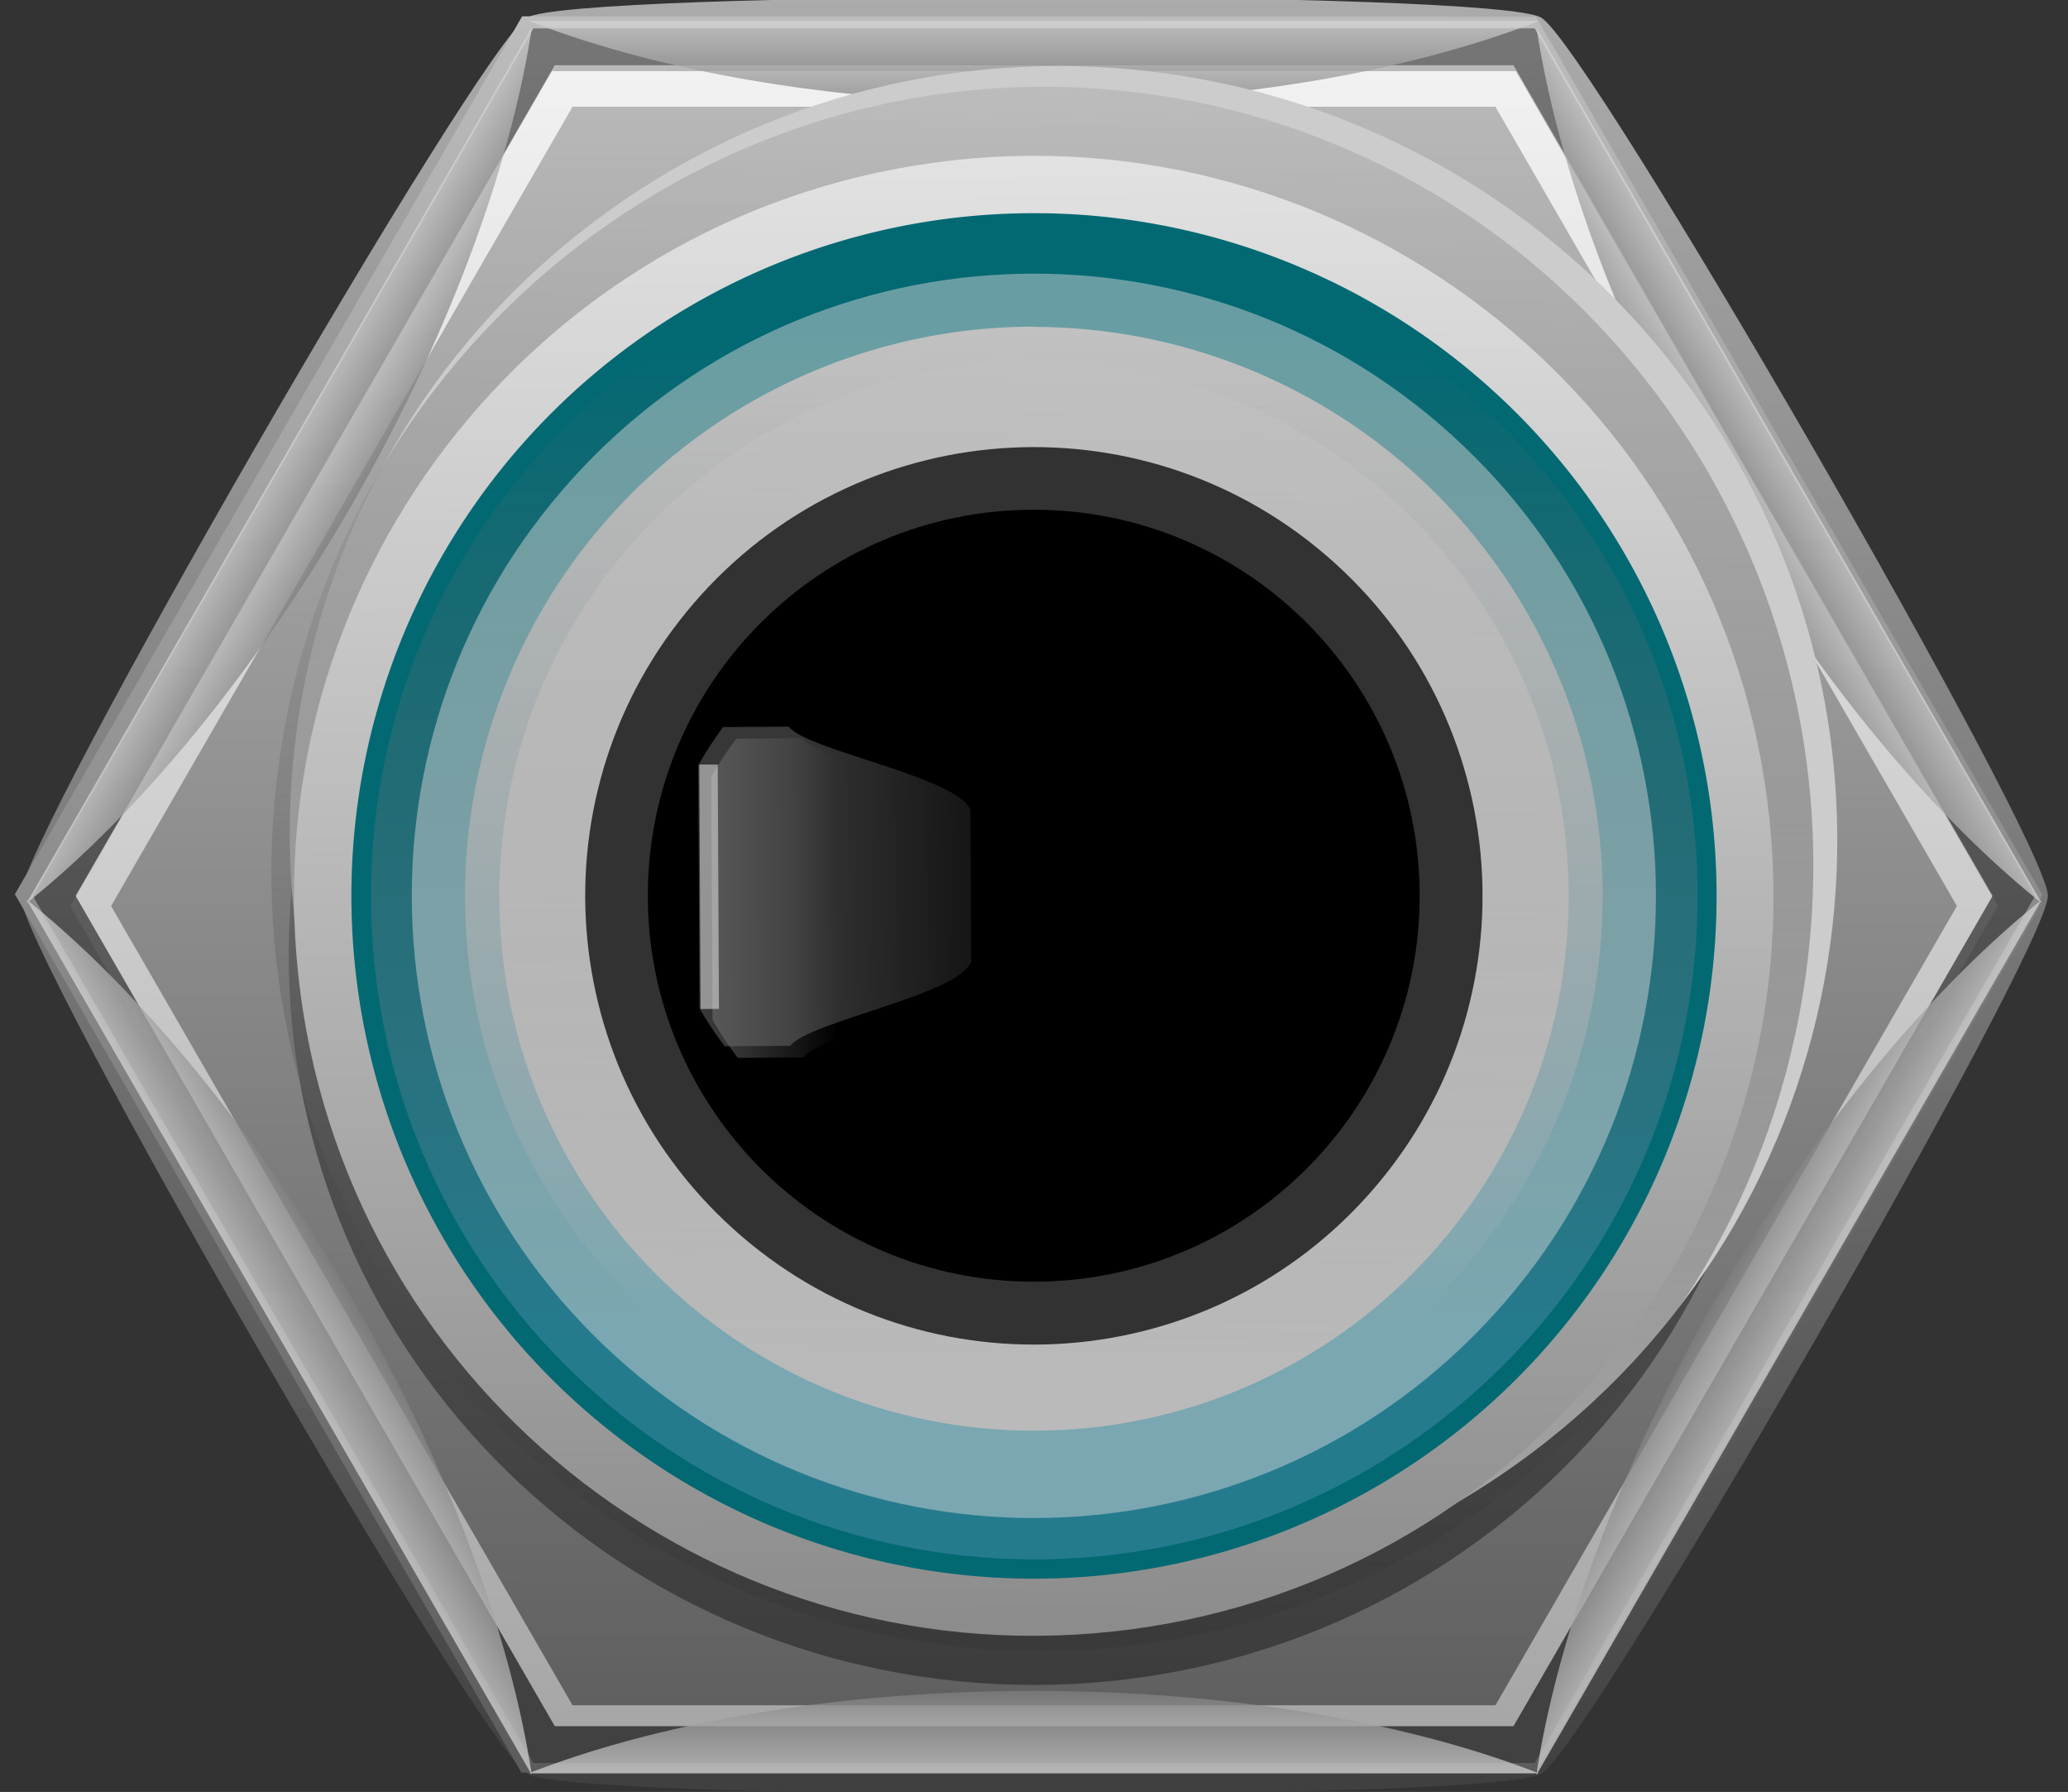 <?xml version="1.0" encoding="UTF-8" standalone="no"?>
<svg
   xmlns:dc="http://purl.org/dc/elements/1.1/"
   xmlns:cc="http://creativecommons.org/ns#"
   xmlns:rdf="http://www.w3.org/1999/02/22-rdf-syntax-ns#"
   xmlns:svg="http://www.w3.org/2000/svg"
   xmlns="http://www.w3.org/2000/svg"
   xmlns:xlink="http://www.w3.org/1999/xlink"
   xmlns:sodipodi="http://sodipodi.sourceforge.net/DTD/sodipodi-0.dtd"
   xmlns:inkscape="http://www.inkscape.org/namespaces/inkscape"
   width="8.022mm"
   height="6.95mm"
   viewBox="0 0 8.022 6.95"
   version="1.1"
   id="svg3976"
   inkscape:version="1.0.2-2 (e86c870879, 2021-01-15)"
   sodipodi:docname="BarkPatchPortOut.svg">
  <rect x="0" y="0" width="8.022" height="6.95" fill="#333333" stroke="none"/>
  <defs
     id="defs3970">
    <linearGradient
       inkscape:collect="always"
       id="linearGradient1120">
      <stop
         style="stop-color:#ffffff;stop-opacity:1"
         offset="0"
         id="stop1116" />
      <stop
         style="stop-color:#424242;stop-opacity:1"
         offset="1"
         id="stop1118" />
    </linearGradient>
    <linearGradient
       inkscape:collect="always"
       id="linearGradient1065">
      <stop
         style="stop-color:#ffffff;stop-opacity:1"
         offset="0"
         id="stop1061" />
      <stop
         style="stop-color:#424242;stop-opacity:1"
         offset="1"
         id="stop1063" />
    </linearGradient>
    <inkscape:perspective
       sodipodi:type="inkscape:persp3d"
       inkscape:vp_x="0 : 3.5132194 : 1"
       inkscape:vp_y="0 : 1000 : 0"
       inkscape:vp_z="8.0215043 : 3.5132194 : 1"
       inkscape:persp3d-origin="4.0107522 : 2.3421463 : 1"
       id="perspective3658" />
    <linearGradient
       inkscape:collect="always"
       id="linearGradient7119">
      <stop
         style="stop-color:#d40000;stop-opacity:1;"
         offset="0"
         id="stop7115" />
      <stop
         style="stop-color:#d40000;stop-opacity:0;"
         offset="1"
         id="stop7117" />
    </linearGradient>
    <clipPath
       clipPathUnits="userSpaceOnUse"
       id="clipPath10891">
      <circle
         style="opacity:1;fill:#ff0000;fill-opacity:1;fill-rule:evenodd;stroke:none;stroke-width:0.4;stroke-linecap:butt;stroke-linejoin:round;stroke-miterlimit:4;stroke-dasharray:none;stroke-dashoffset:0;stroke-opacity:1;paint-order:fill markers stroke"
         id="circle10893"
         cx="88.801"
         cy="-113.594"
         r="1.683"
         transform="rotate(75)" />
    </clipPath>
    <radialGradient
       inkscape:collect="always"
       xlink:href="#linearGradient7119"
       id="radialGradient3570"
       gradientUnits="userSpaceOnUse"
       gradientTransform="matrix(0.308,0,0,0.308,125.911,125.602)"
       cx="75.967"
       cy="29.773"
       fx="75.967"
       fy="29.773"
       r="4.166" />
    <radialGradient
       inkscape:collect="always"
       xlink:href="#linearGradient7119"
       id="radialGradient3578"
       gradientUnits="userSpaceOnUse"
       gradientTransform="matrix(0.308,0,0,0.308,125.911,125.602)"
       cx="75.967"
       cy="29.773"
       fx="75.967"
       fy="29.773"
       r="4.166" />
    <clipPath
       clipPathUnits="userSpaceOnUse"
       id="clipPath3862">
      <path
         id="path3864"
         d="M 3.352,66.258 -11.609,68.707 -16.969,82.887 -7.369,94.619 7.592,92.17 12.953,77.99 Z m -5.359,4.586 a 9.595,9.595 0 0 1 9.594,9.596 9.595,9.595 0 0 1 -9.594,9.594 9.595,9.595 0 0 1 -9.596,-9.594 9.595,9.595 0 0 1 9.596,-9.596 z"
         style="opacity:1;fill:#cccccc;fill-opacity:1;fill-rule:evenodd;stroke:none;stroke-width:0.877;stroke-linecap:butt;stroke-linejoin:round;stroke-miterlimit:4;stroke-dasharray:none;stroke-dashoffset:0;stroke-opacity:1;paint-order:fill markers stroke"
         inkscape:connector-curvature="0" />
    </clipPath>
    <clipPath
       clipPathUnits="userSpaceOnUse"
       id="clipPath901">
      <circle
         style="opacity:0.696;fill:#a8a8a8;fill-opacity:1;fill-rule:evenodd;stroke:none;stroke-width:0.243;stroke-linecap:butt;stroke-linejoin:round;stroke-miterlimit:4;stroke-dasharray:none;stroke-dashoffset:0;stroke-opacity:1;paint-order:fill markers stroke"
         id="circle903"
         cx="141.932"
         cy="125.788"
         r="2.381" />
    </clipPath>
    <clipPath
       clipPathUnits="userSpaceOnUse"
       id="clipPath3862-4">
      <path
         id="path3864-4"
         d="M 3.352,66.258 -11.609,68.707 -16.969,82.887 -7.369,94.619 7.592,92.17 12.953,77.99 Z m -5.359,4.586 a 9.595,9.595 0 0 1 9.594,9.596 9.595,9.595 0 0 1 -9.594,9.594 9.595,9.595 0 0 1 -9.596,-9.594 9.595,9.595 0 0 1 9.596,-9.596 z"
         style="opacity:1;fill:#cccccc;fill-opacity:1;fill-rule:evenodd;stroke:none;stroke-width:0.877;stroke-linecap:butt;stroke-linejoin:round;stroke-miterlimit:4;stroke-dasharray:none;stroke-dashoffset:0;stroke-opacity:1;paint-order:fill markers stroke"
         inkscape:connector-curvature="0" />
    </clipPath>
    <clipPath
       clipPathUnits="userSpaceOnUse"
       id="clipPath3862-0">
      <path
         id="path3864-6"
         d="M 3.352,66.258 -11.609,68.707 -16.969,82.887 -7.369,94.619 7.592,92.17 12.953,77.99 Z m -5.359,4.586 a 9.595,9.595 0 0 1 9.594,9.596 9.595,9.595 0 0 1 -9.594,9.594 9.595,9.595 0 0 1 -9.596,-9.594 9.595,9.595 0 0 1 9.596,-9.596 z"
         style="opacity:1;fill:#cccccc;fill-opacity:1;fill-rule:evenodd;stroke:none;stroke-width:0.877;stroke-linecap:butt;stroke-linejoin:round;stroke-miterlimit:4;stroke-dasharray:none;stroke-dashoffset:0;stroke-opacity:1;paint-order:fill markers stroke"
         inkscape:connector-curvature="0" />
    </clipPath>
    <clipPath
       clipPathUnits="userSpaceOnUse"
       id="clipPath1255">
      <path
         id="path1253"
         d="M 3.352,66.258 -11.609,68.707 -16.969,82.887 -7.369,94.619 7.592,92.17 12.953,77.99 Z m -5.359,4.586 a 9.595,9.595 0 0 1 9.594,9.596 9.595,9.595 0 0 1 -9.594,9.594 9.595,9.595 0 0 1 -9.596,-9.594 9.595,9.595 0 0 1 9.596,-9.596 z"
         style="opacity:1;fill:#cccccc;fill-opacity:1;fill-rule:evenodd;stroke:none;stroke-width:0.877;stroke-linecap:butt;stroke-linejoin:round;stroke-miterlimit:4;stroke-dasharray:none;stroke-dashoffset:0;stroke-opacity:1;paint-order:fill markers stroke"
         inkscape:connector-curvature="0" />
    </clipPath>
    <clipPath
       clipPathUnits="userSpaceOnUse"
       id="clipPath1270">
      <path
         id="path1268"
         d="M 3.352,66.258 -11.609,68.707 -16.969,82.887 -7.369,94.619 7.592,92.17 12.953,77.99 Z m -5.359,4.586 a 9.595,9.595 0 0 1 9.594,9.596 9.595,9.595 0 0 1 -9.594,9.594 9.595,9.595 0 0 1 -9.596,-9.594 9.595,9.595 0 0 1 9.596,-9.596 z"
         style="opacity:1;fill:#cccccc;fill-opacity:1;fill-rule:evenodd;stroke:none;stroke-width:0.877;stroke-linecap:butt;stroke-linejoin:round;stroke-miterlimit:4;stroke-dasharray:none;stroke-dashoffset:0;stroke-opacity:1;paint-order:fill markers stroke"
         inkscape:connector-curvature="0" />
    </clipPath>
    <clipPath
       clipPathUnits="userSpaceOnUse"
       id="clipPath1278">
      <path
         id="path1276"
         d="M 3.352,66.258 -11.609,68.707 -16.969,82.887 -7.369,94.619 7.592,92.17 12.953,77.99 Z m -5.359,4.586 a 9.595,9.595 0 0 1 9.594,9.596 9.595,9.595 0 0 1 -9.594,9.594 9.595,9.595 0 0 1 -9.596,-9.594 9.595,9.595 0 0 1 9.596,-9.596 z"
         style="opacity:1;fill:#cccccc;fill-opacity:1;fill-rule:evenodd;stroke:none;stroke-width:0.877;stroke-linecap:butt;stroke-linejoin:round;stroke-miterlimit:4;stroke-dasharray:none;stroke-dashoffset:0;stroke-opacity:1;paint-order:fill markers stroke"
         inkscape:connector-curvature="0" />
    </clipPath>
    <clipPath
       id="clipPath901-8-5"
       clipPathUnits="userSpaceOnUse">
      <circle
         r="2.381"
         cy="125.788"
         cx="141.932"
         id="circle903-7-3"
         style="opacity:0.696;fill:#a8a8a8;fill-opacity:1;fill-rule:evenodd;stroke:none;stroke-width:0.243;stroke-linecap:butt;stroke-linejoin:round;stroke-miterlimit:4;stroke-dasharray:none;stroke-dashoffset:0;stroke-opacity:1;paint-order:fill markers stroke" />
    </clipPath>
    <clipPath
       clipPathUnits="userSpaceOnUse"
       id="clipPath3862-4-9">
      <path
         id="path3864-4-1"
         d="M 3.352,66.258 -11.609,68.707 -16.969,82.887 -7.369,94.619 7.592,92.17 12.953,77.99 Z m -5.359,4.586 a 9.595,9.595 0 0 1 9.594,9.596 9.595,9.595 0 0 1 -9.594,9.594 9.595,9.595 0 0 1 -9.596,-9.594 9.595,9.595 0 0 1 9.596,-9.596 z"
         style="opacity:1;fill:#cccccc;fill-opacity:1;fill-rule:evenodd;stroke:none;stroke-width:0.877;stroke-linecap:butt;stroke-linejoin:round;stroke-miterlimit:4;stroke-dasharray:none;stroke-dashoffset:0;stroke-opacity:1;paint-order:fill markers stroke"
         inkscape:connector-curvature="0" />
    </clipPath>
    <clipPath
       clipPathUnits="userSpaceOnUse"
       id="clipPath1005">
      <path
         id="path1003"
         d="M 3.352,66.258 -11.609,68.707 -16.969,82.887 -7.369,94.619 7.592,92.17 12.953,77.99 Z m -5.359,4.586 a 9.595,9.595 0 0 1 9.594,9.596 9.595,9.595 0 0 1 -9.594,9.594 9.595,9.595 0 0 1 -9.596,-9.594 9.595,9.595 0 0 1 9.596,-9.596 z"
         style="opacity:1;fill:#cccccc;fill-opacity:1;fill-rule:evenodd;stroke:none;stroke-width:0.877;stroke-linecap:butt;stroke-linejoin:round;stroke-miterlimit:4;stroke-dasharray:none;stroke-dashoffset:0;stroke-opacity:1;paint-order:fill markers stroke"
         inkscape:connector-curvature="0" />
    </clipPath>
    <clipPath
       clipPathUnits="userSpaceOnUse"
       id="clipPath1017">
      <path
         id="path1015"
         d="M 3.352,66.258 -11.609,68.707 -16.969,82.887 -7.369,94.619 7.592,92.17 12.953,77.99 Z m -5.359,4.586 a 9.595,9.595 0 0 1 9.594,9.596 9.595,9.595 0 0 1 -9.594,9.594 9.595,9.595 0 0 1 -9.596,-9.594 9.595,9.595 0 0 1 9.596,-9.596 z"
         style="opacity:1;fill:#cccccc;fill-opacity:1;fill-rule:evenodd;stroke:none;stroke-width:0.877;stroke-linecap:butt;stroke-linejoin:round;stroke-miterlimit:4;stroke-dasharray:none;stroke-dashoffset:0;stroke-opacity:1;paint-order:fill markers stroke"
         inkscape:connector-curvature="0" />
    </clipPath>
    <linearGradient
       inkscape:collect="always"
       id="linearGradient6867">
      <stop
         style="stop-color:#f2f2f2;stop-opacity:1"
         offset="0"
         id="stop6863" />
      <stop
         style="stop-color:#737373;stop-opacity:1"
         offset="1"
         id="stop6865" />
    </linearGradient>
    <clipPath
       clipPathUnits="userSpaceOnUse"
       id="clipPath3862-6">
      <path
         id="path3864-0"
         d="M 3.352,66.258 -11.609,68.707 -16.969,82.887 -7.369,94.619 7.592,92.17 12.953,77.99 Z m -5.359,4.586 a 9.595,9.595 0 0 1 9.594,9.596 9.595,9.595 0 0 1 -9.594,9.594 9.595,9.595 0 0 1 -9.596,-9.594 9.595,9.595 0 0 1 9.596,-9.596 z"
         style="opacity:1;fill:#cccccc;fill-opacity:1;fill-rule:evenodd;stroke:none;stroke-width:0.877;stroke-linecap:butt;stroke-linejoin:round;stroke-miterlimit:4;stroke-dasharray:none;stroke-dashoffset:0;stroke-opacity:1;paint-order:fill markers stroke"
         inkscape:connector-curvature="0" />
    </clipPath>
    <linearGradient
       inkscape:collect="always"
       id="linearGradient6981">
      <stop
         style="stop-color:#8c8c8c;stop-opacity:1"
         offset="0"
         id="stop6977" />
      <stop
         style="stop-color:#f2f2f2;stop-opacity:1"
         offset="1"
         id="stop6979" />
    </linearGradient>
    <clipPath
       clipPathUnits="userSpaceOnUse"
       id="clipPath901-4">
      <circle
         style="opacity:0.696;fill:#a8a8a8;fill-opacity:1;fill-rule:evenodd;stroke:none;stroke-width:0.243;stroke-linecap:butt;stroke-linejoin:round;stroke-miterlimit:4;stroke-dasharray:none;stroke-dashoffset:0;stroke-opacity:1;paint-order:fill markers stroke"
         id="circle903-9"
         cx="141.932"
         cy="125.788"
         r="2.381" />
    </clipPath>
    <clipPath
       clipPathUnits="userSpaceOnUse"
       id="clipPath3862-6-3">
      <path
         id="path3864-0-0"
         d="M 3.352,66.258 -11.609,68.707 -16.969,82.887 -7.369,94.619 7.592,92.17 12.953,77.99 Z m -5.359,4.586 a 9.595,9.595 0 0 1 9.594,9.596 9.595,9.595 0 0 1 -9.594,9.594 9.595,9.595 0 0 1 -9.596,-9.594 9.595,9.595 0 0 1 9.596,-9.596 z"
         style="opacity:1;fill:#cccccc;fill-opacity:1;fill-rule:evenodd;stroke:none;stroke-width:0.877;stroke-linecap:butt;stroke-linejoin:round;stroke-miterlimit:4;stroke-dasharray:none;stroke-dashoffset:0;stroke-opacity:1;paint-order:fill markers stroke"
         inkscape:connector-curvature="0" />
    </clipPath>
    <clipPath
       clipPathUnits="userSpaceOnUse"
       id="clipPath3862-6-87-3">
      <path
         id="path3864-0-87-6"
         d="M 3.352,66.258 -11.609,68.707 -16.969,82.887 -7.369,94.619 7.592,92.17 12.953,77.99 Z m -5.359,4.586 a 9.595,9.595 0 0 1 9.594,9.596 9.595,9.595 0 0 1 -9.594,9.594 9.595,9.595 0 0 1 -9.596,-9.594 9.595,9.595 0 0 1 9.596,-9.596 z"
         style="opacity:1;fill:#cccccc;fill-opacity:1;fill-rule:evenodd;stroke:none;stroke-width:0.877;stroke-linecap:butt;stroke-linejoin:round;stroke-miterlimit:4;stroke-dasharray:none;stroke-dashoffset:0;stroke-opacity:1;paint-order:fill markers stroke"
         inkscape:connector-curvature="0" />
    </clipPath>
    <clipPath
       clipPathUnits="userSpaceOnUse"
       id="clipPath3862-6-7">
      <path
         id="path3864-0-00"
         d="M 3.352,66.258 -11.609,68.707 -16.969,82.887 -7.369,94.619 7.592,92.17 12.953,77.99 Z m -5.359,4.586 a 9.595,9.595 0 0 1 9.594,9.596 9.595,9.595 0 0 1 -9.594,9.594 9.595,9.595 0 0 1 -9.596,-9.594 9.595,9.595 0 0 1 9.596,-9.596 z"
         style="opacity:1;fill:#cccccc;fill-opacity:1;fill-rule:evenodd;stroke:none;stroke-width:0.877;stroke-linecap:butt;stroke-linejoin:round;stroke-miterlimit:4;stroke-dasharray:none;stroke-dashoffset:0;stroke-opacity:1;paint-order:fill markers stroke"
         inkscape:connector-curvature="0" />
    </clipPath>
    <clipPath
       clipPathUnits="userSpaceOnUse"
       id="clipPath3862-6-87-3-9">
      <path
         id="path3864-0-87-6-6"
         d="M 3.352,66.258 -11.609,68.707 -16.969,82.887 -7.369,94.619 7.592,92.17 12.953,77.99 Z m -5.359,4.586 a 9.595,9.595 0 0 1 9.594,9.596 9.595,9.595 0 0 1 -9.594,9.594 9.595,9.595 0 0 1 -9.596,-9.594 9.595,9.595 0 0 1 9.596,-9.596 z"
         style="opacity:1;fill:#cccccc;fill-opacity:1;fill-rule:evenodd;stroke:none;stroke-width:0.877;stroke-linecap:butt;stroke-linejoin:round;stroke-miterlimit:4;stroke-dasharray:none;stroke-dashoffset:0;stroke-opacity:1;paint-order:fill markers stroke"
         inkscape:connector-curvature="0" />
    </clipPath>
    <linearGradient
       inkscape:collect="always"
       xlink:href="#linearGradient6981"
       id="linearGradient6646-7"
       x1="149.284"
       y1="120.832"
       x2="149.284"
       y2="130.021"
       gradientUnits="userSpaceOnUse"
       gradientTransform="matrix(0.954,0,0,-0.954,6.89,247.36)" />
    <linearGradient
       inkscape:collect="always"
       xlink:href="#linearGradient6867"
       id="linearGradient1015"
       gradientUnits="userSpaceOnUse"
       x1="-4.593"
       y1="65.658"
       x2="1.209"
       y2="101.242" />
    <linearGradient
       inkscape:collect="always"
       xlink:href="#linearGradient1065"
       id="linearGradient1067"
       x1="149.283"
       y1="123.101"
       x2="149.283"
       y2="123.786"
       gradientUnits="userSpaceOnUse" />
    <linearGradient
       inkscape:collect="always"
       xlink:href="#linearGradient1120"
       id="linearGradient1067-2"
       x1="149.283"
       y1="123.101"
       x2="149.283"
       y2="123.786"
       gradientUnits="userSpaceOnUse"
       gradientTransform="rotate(180,149.274,126.634)" />
    <linearGradient
       inkscape:collect="always"
       xlink:href="#linearGradient1065"
       id="linearGradient1124"
       gradientUnits="userSpaceOnUse"
       x1="149.283"
       y1="123.101"
       x2="149.283"
       y2="123.786"
       gradientTransform="translate(0,-0.063)" />
    <linearGradient
       inkscape:collect="always"
       xlink:href="#linearGradient1065"
       id="linearGradient1155"
       gradientUnits="userSpaceOnUse"
       gradientTransform="rotate(180,149.274,126.618)"
       x1="149.283"
       y1="123.101"
       x2="149.283"
       y2="123.786" />
    <linearGradient
       inkscape:collect="always"
       xlink:href="#linearGradient1065"
       id="linearGradient1206"
       gradientUnits="userSpaceOnUse"
       gradientTransform="rotate(180,149.274,126.618)"
       x1="149.283"
       y1="123.101"
       x2="149.283"
       y2="123.786" />
    <linearGradient
       inkscape:collect="always"
       xlink:href="#linearGradient1065"
       id="linearGradient1208"
       gradientUnits="userSpaceOnUse"
       gradientTransform="translate(0,-0.029)"
       x1="149.283"
       y1="123.101"
       x2="149.283"
       y2="123.786" />
    <linearGradient
       inkscape:collect="always"
       xlink:href="#linearGradient1065"
       id="linearGradient1257"
       gradientUnits="userSpaceOnUse"
       gradientTransform="rotate(180,149.274,126.618)"
       x1="149.283"
       y1="123.101"
       x2="149.283"
       y2="123.786" />
    <linearGradient
       inkscape:collect="always"
       xlink:href="#linearGradient1065"
       id="linearGradient1259"
       gradientUnits="userSpaceOnUse"
       gradientTransform="translate(0,-0.029)"
       x1="149.283"
       y1="123.101"
       x2="149.283"
       y2="123.786" />
    <linearGradient
       inkscape:collect="always"
       xlink:href="#linearGradient6919"
       id="linearGradient6861"
       gradientUnits="userSpaceOnUse"
       gradientTransform="translate(-295.524,-261.271)"
       x1="146.88"
       y1="122.363"
       x2="145.406"
       y2="131.691" />
    <linearGradient
       inkscape:collect="always"
       id="linearGradient6919">
      <stop
         style="stop-color:#c9c9c9;stop-opacity:1"
         offset="0"
         id="stop6915" />
      <stop
         style="stop-color:#000000;stop-opacity:0;"
         offset="1"
         id="stop6917" />
    </linearGradient>
    <linearGradient
       inkscape:collect="always"
       xlink:href="#linearGradient6873"
       id="linearGradient6341"
       gradientUnits="userSpaceOnUse"
       gradientTransform="matrix(0.788,-0.085,0.085,0.788,65.847,34.628)"
       x1="91.71"
       y1="132.145"
       x2="92.872"
       y2="120.6" />
    <linearGradient
       inkscape:collect="always"
       id="linearGradient6873">
      <stop
         style="stop-color:#757575;stop-opacity:1"
         offset="0"
         id="stop6869" />
      <stop
         style="stop-color:#ffffff;stop-opacity:1"
         offset="1"
         id="stop6871" />
    </linearGradient>
    <linearGradient
       inkscape:collect="always"
       xlink:href="#linearGradient7052"
       id="linearGradient7054"
       x1="149.341"
       y1="128.132"
       x2="149.341"
       y2="124.699"
       gradientUnits="userSpaceOnUse"
       gradientTransform="matrix(1.128,0,0,1.128,-19.157,-16.245)" />
    <linearGradient
       inkscape:collect="always"
       id="linearGradient7052">
      <stop
         style="stop-color:#257b8e;stop-opacity:1"
         offset="0"
         id="stop7048" />
      <stop
         style="stop-color:#666666;stop-opacity:0;"
         offset="1"
         id="stop7050" />
    </linearGradient>
    <linearGradient
       inkscape:collect="always"
       xlink:href="#linearGradient6763"
       id="linearGradient6983"
       gradientUnits="userSpaceOnUse"
       x1="149.334"
       y1="127.936"
       x2="149.33"
       y2="127.363" />
    <linearGradient
       inkscape:collect="always"
       id="linearGradient6763">
      <stop
         style="stop-color:#999999;stop-opacity:1;"
         offset="0"
         id="stop6759" />
      <stop
         style="stop-color:#000000;stop-opacity:1"
         offset="1"
         id="stop6761" />
    </linearGradient>
    <linearGradient
       inkscape:collect="always"
       xlink:href="#linearGradient6995"
       id="linearGradient6997"
       x1="139.664"
       y1="137.662"
       x2="139.694"
       y2="141.505"
       gradientUnits="userSpaceOnUse" />
    <linearGradient
       inkscape:collect="always"
       id="linearGradient6995">
      <stop
         style="stop-color:#6f6f6f;stop-opacity:1;"
         offset="0"
         id="stop6991" />
      <stop
         style="stop-color:#6f6f6f;stop-opacity:0;"
         offset="1"
         id="stop6993" />
    </linearGradient>
    <linearGradient
       inkscape:collect="always"
       xlink:href="#linearGradient1140-0"
       id="linearGradient1017-3"
       gradientUnits="userSpaceOnUse"
       x1="117.759"
       y1="120.797"
       x2="117.759"
       y2="112.121"
       gradientTransform="matrix(0.981,0,0,0.981,33.92,11.743)" />
    <linearGradient
       inkscape:collect="always"
       id="linearGradient1140-0">
      <stop
         style="stop-color:#3c3c3c;stop-opacity:1"
         offset="0"
         id="stop1136-4" />
      <stop
         style="stop-color:#d5d5d5;stop-opacity:0.851"
         offset="1"
         id="stop1138-8" />
    </linearGradient>
    <linearGradient
       inkscape:collect="always"
       xlink:href="#linearGradient1037"
       id="linearGradient1028"
       gradientUnits="userSpaceOnUse"
       x1="-4.593"
       y1="65.658"
       x2="1.209"
       y2="101.242" />
    <linearGradient
       inkscape:collect="always"
       id="linearGradient1037">
      <stop
         style="stop-color:#c3c3c3;stop-opacity:1"
         offset="0"
         id="stop1033" />
      <stop
         style="stop-color:#3f3f3f;stop-opacity:1"
         offset="1"
         id="stop1035" />
    </linearGradient>
    <clipPath
       clipPathUnits="userSpaceOnUse"
       id="clipPath3862-6-87-3-9-8">
      <path
         id="path3864-0-87-6-6-1"
         d="M 3.352,66.258 -11.609,68.707 -16.969,82.887 -7.369,94.619 7.592,92.17 12.953,77.99 Z m -5.359,4.586 a 9.595,9.595 0 0 1 9.594,9.596 9.595,9.595 0 0 1 -9.594,9.594 9.595,9.595 0 0 1 -9.596,-9.594 9.595,9.595 0 0 1 9.596,-9.596 z"
         style="opacity:1;fill:#cccccc;fill-opacity:1;fill-rule:evenodd;stroke:none;stroke-width:0.877;stroke-linecap:butt;stroke-linejoin:round;stroke-miterlimit:4;stroke-dasharray:none;stroke-dashoffset:0;stroke-opacity:1;paint-order:fill markers stroke"
         inkscape:connector-curvature="0" />
    </clipPath>
    <linearGradient
       inkscape:collect="always"
       xlink:href="#linearGradient6981-9-1"
       id="linearGradient1021-0"
       gradientUnits="userSpaceOnUse"
       gradientTransform="matrix(0.991,0,0,-0.991,1.37,252.001)"
       x1="149.279"
       y1="123.702"
       x2="149.279"
       y2="140.78" />
    <linearGradient
       inkscape:collect="always"
       id="linearGradient6981-9-1">
      <stop
         style="stop-color:#414141;stop-opacity:1"
         offset="0"
         id="stop6977-4-0" />
      <stop
         style="stop-color:#646464;stop-opacity:0"
         offset="1"
         id="stop6979-7-7" />
    </linearGradient>
  </defs>
  <sodipodi:namedview
     id="base"
     pagecolor="#ffffff"
     bordercolor="#666666"
     borderopacity="1.0"
     inkscape:pageopacity="0.0"
     inkscape:pageshadow="2"
     inkscape:zoom="6.7195675"
     inkscape:cx="-5.1840591"
     inkscape:cy="17.126081"
     inkscape:document-units="mm"
     inkscape:current-layer="layer1"
     showgrid="false"
     inkscape:snap-global="false"
     units="mm"
     inkscape:document-rotation="0">
    <inkscape:grid
       type="xygrid"
       id="grid6068"
       color="#e4ff00"
       opacity="0.345"
       empcolor="#ff0000"
       empopacity="0.671"
       snapvisiblegridlinesonly="false"
       originx="-3.9"
       originy="-4.414" />
  </sodipodi:namedview>
  <g
     inkscape:label="Layer 1"
     inkscape:groupmode="layer"
     id="layer1"
     transform="translate(-145.263,-123.107)">
    <path
       clip-path="url(#clipPath3862-6-7)"
       id="path3531-6-9"
       transform="matrix(0.253,0.041,-0.041,0.253,153.1,106.355)"
       d="M 3.352,66.258 -11.609,68.707 -16.969,82.887 -7.369,94.619 7.592,92.17 12.953,77.99 Z m -5.359,4.586 a 9.595,9.595 0 0 1 9.594,9.596 9.595,9.595 0 0 1 -9.594,9.594 9.595,9.595 0 0 1 -9.596,-9.594 9.595,9.595 0 0 1 9.596,-9.596 z"
       style="fill:url(#linearGradient1015);fill-opacity:1;fill-rule:evenodd;stroke:none;stroke-width:0.905;stroke-linecap:butt;stroke-linejoin:round;stroke-miterlimit:4;stroke-dasharray:none;stroke-dashoffset:0;stroke-opacity:1;paint-order:fill markers stroke"
       inkscape:connector-curvature="0" />
    <path
       sodipodi:type="star"
       style="fill:url(#linearGradient1017-3);fill-opacity:1;fill-rule:evenodd;stroke-width:0.2;stroke-miterlimit:4.5;paint-order:markers stroke fill"
       id="path1134-1-1"
       sodipodi:sides="6"
       sodipodi:cx="149.27376"
       sodipodi:cy="126.58138"
       sodipodi:r1="3.9328341"
       sodipodi:r2="3.4059341"
       sodipodi:arg1="0"
       sodipodi:arg2="0.52359878"
       inkscape:flatsided="true"
       inkscape:rounded="0.054"
       inkscape:randomized="0"
       d="m 153.207,126.581 c 0,0.212 -1.782,3.3 -1.966,3.406 -0.184,0.106 -3.749,0.106 -3.933,0 -0.184,-0.106 -1.966,-3.194 -1.966,-3.406 0,-0.212 1.782,-3.3 1.966,-3.406 0.184,-0.106 3.749,-0.106 3.933,0 0.184,0.106 1.966,3.194 1.966,3.406 z" />
    <path
       sodipodi:type="star"
       style="fill:#808080;fill-opacity:0.166;fill-rule:evenodd;stroke-width:0.2;stroke-miterlimit:4.5;paint-order:markers stroke fill"
       id="path918-6"
       sodipodi:sides="6"
       sodipodi:cx="149.27376"
       sodipodi:cy="126.62125"
       sodipodi:r1="3.8857112"
       sodipodi:r2="3.3651242"
       sodipodi:arg1="0"
       sodipodi:arg2="0.52359878"
       inkscape:flatsided="true"
       inkscape:rounded="0"
       inkscape:randomized="0"
       d="m 153.159,126.621 -1.943,3.365 h -3.886 l -1.943,-3.365 1.943,-3.365 h 3.886 z" />
    <path
       clip-path="url(#clipPath3862-6-87-3-9-8)"
       id="path3531-6-5-8-4-1"
       transform="matrix(0.256,0.042,-0.042,0.256,153.146,106.069)"
       d="M 3.352,66.258 -11.609,68.707 -16.969,82.887 -7.369,94.619 7.592,92.17 12.953,77.99 Z m -5.359,4.586 a 9.595,9.595 0 0 1 9.594,9.596 9.595,9.595 0 0 1 -9.594,9.594 9.595,9.595 0 0 1 -9.596,-9.594 9.595,9.595 0 0 1 9.596,-9.596 z"
       style="fill:url(#linearGradient1028);fill-opacity:1;fill-rule:evenodd;stroke:none;stroke-width:0.894;stroke-linecap:butt;stroke-linejoin:round;stroke-miterlimit:4;stroke-dasharray:none;stroke-dashoffset:0;stroke-opacity:1;paint-order:fill markers stroke"
       inkscape:connector-curvature="0" />
    <path
       style="color:#000000;font-style:normal;font-variant:normal;font-weight:normal;font-stretch:normal;font-size:medium;line-height:normal;font-family:sans-serif;font-variant-ligatures:normal;font-variant-position:normal;font-variant-caps:normal;font-variant-numeric:normal;font-variant-alternates:normal;font-variant-east-asian:normal;font-feature-settings:normal;font-variation-settings:normal;text-indent:0;text-align:start;text-decoration:none;text-decoration-line:none;text-decoration-style:solid;text-decoration-color:#000000;letter-spacing:normal;word-spacing:normal;text-transform:none;writing-mode:lr-tb;direction:ltr;text-orientation:mixed;dominant-baseline:auto;baseline-shift:baseline;text-anchor:start;white-space:normal;shape-padding:0;shape-margin:0;inline-size:0;clip-rule:nonzero;display:inline;overflow:visible;visibility:visible;isolation:auto;mix-blend-mode:normal;color-interpolation:sRGB;color-interpolation-filters:linearRGB;solid-color:#000000;solid-opacity:1;vector-effect:none;fill:url(#linearGradient6646-7);fill-opacity:1;fill-rule:evenodd;stroke:none;stroke-width:0.2;stroke-linecap:butt;stroke-linejoin:miter;stroke-miterlimit:4.5;stroke-dasharray:none;stroke-dashoffset:0;stroke-opacity:1;paint-order:markers stroke fill;color-rendering:auto;image-rendering:auto;shape-rendering:auto;text-rendering:auto;enable-background:accumulate;stop-color:#000000"
       d="m 147.404,129.859 -1.869,-3.238 1.869,-3.238 h 3.739 l 1.87,3.238 -1.87,3.238 z m 0.08,-0.138 h 3.58 l 1.79,-3.1 -1.79,-3.1 h -3.58 l -1.79,3.1 z"
       id="path6617-7-8" />
    <path
       id="path6617-7-9-0-9-2"
       style="fill:url(#linearGradient1021-0);fill-opacity:1;fill-rule:evenodd;stroke-width:0.2;stroke-miterlimit:4.5;paint-order:markers stroke fill"
       d="m 147.332,129.945 -1.942,-3.364 1.942,-3.364 h 3.884 l 1.942,3.364 -1.942,3.364 z m 0.083,-0.143 h 3.719 l 1.859,-3.221 -1.859,-3.221 h -3.719 l -1.859,3.221 z" />
    <path
       style="color:#000000;font-style:normal;font-variant:normal;font-weight:normal;font-stretch:normal;font-size:medium;line-height:normal;font-family:sans-serif;font-variant-ligatures:normal;font-variant-position:normal;font-variant-caps:normal;font-variant-numeric:normal;font-variant-alternates:normal;font-variant-east-asian:normal;font-feature-settings:normal;font-variation-settings:normal;text-indent:0;text-align:start;text-decoration:none;text-decoration-line:none;text-decoration-style:solid;text-decoration-color:#000000;letter-spacing:normal;word-spacing:normal;text-transform:none;writing-mode:lr-tb;direction:ltr;text-orientation:mixed;dominant-baseline:auto;baseline-shift:baseline;text-anchor:start;white-space:normal;shape-padding:0;shape-margin:0;inline-size:0;clip-rule:nonzero;display:inline;overflow:visible;visibility:visible;opacity:0.375;isolation:auto;mix-blend-mode:normal;color-interpolation:sRGB;color-interpolation-filters:linearRGB;solid-color:#000000;solid-opacity:1;vector-effect:none;fill:#000000;fill-opacity:1;fill-rule:evenodd;stroke:none;stroke-width:0.2;stroke-linecap:butt;stroke-linejoin:miter;stroke-miterlimit:4.5;stroke-dasharray:none;stroke-dashoffset:0;stroke-opacity:1;paint-order:markers stroke fill;color-rendering:auto;image-rendering:auto;shape-rendering:auto;text-rendering:auto;enable-background:accumulate;stop-color:#000000"
       d="m 152.163,126.811 c 0,1.563 -1.294,2.831 -2.89,2.831 -1.596,0 -2.89,-1.267 -2.89,-2.831 0,-1.563 1.294,-2.831 2.89,-2.831 1.596,0 2.89,1.267 2.89,2.831 z"
       id="path5876-0-9-0-4-2-8" />
    <g
       id="g1160">
      <path
         style="opacity:0.742;fill:url(#linearGradient1155);fill-opacity:1;fill-rule:evenodd;stroke-width:0.2;stroke-miterlimit:4.5;paint-order:markers stroke fill"
         d="m 151.233,129.985 a 2.814,1.135 0 0 0 -1.96,-0.32 2.814,1.135 0 0 0 -1.96,0.32 z"
         id="path1059-8" />
      <path
         style="opacity:0.742;fill:url(#linearGradient1124);fill-opacity:1;fill-rule:evenodd;stroke-width:0.2;stroke-miterlimit:4.5;paint-order:markers stroke fill"
         d="m 147.314,123.188 a 2.814,1.135 0 0 0 1.96,0.32 2.814,1.135 0 0 0 1.96,-0.32 z"
         id="path1059" />
    </g>
    <g
       id="g1160-2"
       transform="rotate(-60,149.274,126.603)">
      <path
         style="opacity:0.742;fill:url(#linearGradient1206);fill-opacity:1;fill-rule:evenodd;stroke-width:0.2;stroke-miterlimit:4.5;paint-order:markers stroke fill"
         d="m 151.233,129.985 a 2.814,1.135 0 0 0 -1.96,-0.32 2.814,1.135 0 0 0 -1.96,0.32 z"
         id="path1059-8-0" />
      <path
         style="opacity:0.742;fill:url(#linearGradient1208);fill-opacity:1;fill-rule:evenodd;stroke-width:0.2;stroke-miterlimit:4.5;paint-order:markers stroke fill"
         d="m 147.314,123.222 a 2.814,1.135 0 0 0 1.96,0.32 2.814,1.135 0 0 0 1.96,-0.32 z"
         id="path1059-6" />
    </g>
    <g
       id="g1160-2-9"
       transform="rotate(-120,149.274,126.603)">
      <path
         style="opacity:0.742;fill:url(#linearGradient1257);fill-opacity:1;fill-rule:evenodd;stroke-width:0.2;stroke-miterlimit:4.5;paint-order:markers stroke fill"
         d="m 151.233,129.985 a 2.814,1.135 0 0 0 -1.96,-0.32 2.814,1.135 0 0 0 -1.96,0.32 z"
         id="path1059-8-0-9" />
      <path
         style="opacity:0.742;fill:url(#linearGradient1259);fill-opacity:1;fill-rule:evenodd;stroke-width:0.2;stroke-miterlimit:4.5;paint-order:markers stroke fill"
         d="m 147.314,123.222 a 2.814,1.135 0 0 0 1.96,0.32 2.814,1.135 0 0 0 1.96,-0.32 z"
         id="path1059-6-7" />
    </g>
    <g
       id="g6859"
       transform="matrix(0.9,0.148,0.145,-0.889,-4.604,224.331)"
       style="stroke-width:1.103">
      <path
         style="color:#000000;font-style:normal;font-variant:normal;font-weight:normal;font-stretch:normal;font-size:medium;line-height:normal;font-family:sans-serif;font-variant-ligatures:normal;font-variant-position:normal;font-variant-caps:normal;font-variant-numeric:normal;font-variant-alternates:normal;font-variant-east-asian:normal;font-feature-settings:normal;font-variation-settings:normal;text-indent:0;text-align:start;text-decoration:none;text-decoration-line:none;text-decoration-style:solid;text-decoration-color:#000000;letter-spacing:normal;word-spacing:normal;text-transform:none;writing-mode:lr-tb;direction:ltr;text-orientation:mixed;dominant-baseline:auto;baseline-shift:baseline;text-anchor:start;white-space:normal;shape-padding:0;shape-margin:0;inline-size:0;clip-rule:nonzero;display:inline;overflow:visible;visibility:visible;opacity:1;isolation:auto;mix-blend-mode:normal;color-interpolation:sRGB;color-interpolation-filters:linearRGB;solid-color:#000000;solid-opacity:1;vector-effect:none;fill:#cccccc;fill-opacity:1;fill-rule:evenodd;stroke:none;stroke-width:0.221;stroke-linecap:butt;stroke-linejoin:miter;stroke-miterlimit:4.5;stroke-dasharray:none;stroke-dashoffset:0;stroke-opacity:1;paint-order:markers stroke fill;color-rendering:auto;image-rendering:auto;shape-rendering:auto;text-rendering:auto;enable-background:accumulate;stop-color:#000000;stop-opacity:1"
         d="m 14.1,201.038 c -3e-6,1.822 -1.481,3.299 -3.307,3.299 -1.826,0 -3.307,-1.477 -3.307,-3.299 -2.9e-6,-1.822 1.481,-3.299 3.307,-3.299 1.826,0 3.307,1.477 3.307,3.299 z"
         id="path5876-0-9-7-3-9"
         transform="matrix(0.705,-0.71,0.705,0.71,0,0)" />
      <path
         style="color:#000000;font-style:normal;font-variant:normal;font-weight:normal;font-stretch:normal;font-size:medium;line-height:normal;font-family:sans-serif;font-variant-ligatures:normal;font-variant-position:normal;font-variant-caps:normal;font-variant-numeric:normal;font-variant-alternates:normal;font-variant-east-asian:normal;font-feature-settings:normal;font-variation-settings:normal;text-indent:0;text-align:start;text-decoration:none;text-decoration-line:none;text-decoration-style:solid;text-decoration-color:#000000;letter-spacing:normal;word-spacing:normal;text-transform:none;writing-mode:lr-tb;direction:ltr;text-orientation:mixed;dominant-baseline:auto;baseline-shift:baseline;text-anchor:start;white-space:normal;shape-padding:0;shape-margin:0;inline-size:0;clip-rule:nonzero;display:inline;overflow:visible;visibility:visible;opacity:1;isolation:auto;mix-blend-mode:normal;color-interpolation:sRGB;color-interpolation-filters:linearRGB;solid-color:#000000;solid-opacity:1;vector-effect:none;fill:url(#linearGradient6861);fill-opacity:1;fill-rule:evenodd;stroke:none;stroke-width:0.221;stroke-linecap:butt;stroke-linejoin:miter;stroke-miterlimit:4.5;stroke-dasharray:none;stroke-dashoffset:0;stroke-opacity:1;paint-order:markers stroke fill;color-rendering:auto;image-rendering:auto;shape-rendering:auto;text-rendering:auto;enable-background:accumulate;stop-color:#000000;stop-opacity:1"
         d="m -145.996,-134.923 c 0,1.86 -1.467,3.368 -3.278,3.368 -1.81,0 -3.278,-1.508 -3.278,-3.368 0,-1.86 1.467,-3.368 3.278,-3.368 1.81,0 3.278,1.508 3.278,3.368 z"
         id="path5876-0-9-7-3"
         transform="scale(-1)" />
    </g>
    <path
       style="color:#000000;font-style:normal;font-variant:normal;font-weight:normal;font-stretch:normal;font-size:medium;line-height:normal;font-family:sans-serif;font-variant-ligatures:normal;font-variant-position:normal;font-variant-caps:normal;font-variant-numeric:normal;font-variant-alternates:normal;font-variant-east-asian:normal;font-feature-settings:normal;font-variation-settings:normal;text-indent:0;text-align:start;text-decoration:none;text-decoration-line:none;text-decoration-style:solid;text-decoration-color:#000000;letter-spacing:normal;word-spacing:normal;text-transform:none;writing-mode:lr-tb;direction:ltr;text-orientation:mixed;dominant-baseline:auto;baseline-shift:baseline;text-anchor:start;white-space:normal;shape-padding:0;shape-margin:0;inline-size:0;clip-rule:nonzero;display:inline;overflow:visible;visibility:visible;isolation:auto;mix-blend-mode:normal;color-interpolation:sRGB;color-interpolation-filters:linearRGB;solid-color:#000000;solid-opacity:1;vector-effect:none;fill:url(#linearGradient6341);fill-opacity:1;fill-rule:evenodd;stroke:none;stroke-width:0.2;stroke-linecap:butt;stroke-linejoin:miter;stroke-miterlimit:4.5;stroke-dasharray:none;stroke-dashoffset:0;stroke-opacity:1;paint-order:markers stroke fill;color-rendering:auto;image-rendering:auto;shape-rendering:auto;text-rendering:auto;enable-background:accumulate;stop-color:#000000"
       d="m 148.96,123.729 c -1.573,0.173 -2.709,1.586 -2.54,3.159 0.169,1.576 1.584,2.716 3.159,2.547 1.576,-0.169 2.716,-1.584 2.547,-3.16 -0.169,-1.576 -1.584,-2.716 -3.16,-2.547 -0.002,2.3e-4 -0.005,4.6e-4 -0.007,7e-4 z m 0.064,0.552 c 0,0 0.003,-4.1e-4 0.003,-4.1e-4 1.27,-0.136 2.41,0.783 2.547,2.053 0.136,1.27 -0.783,2.41 -2.053,2.547 -1.27,0.137 -2.411,-0.783 -2.547,-2.053 -0.136,-1.269 0.781,-2.409 2.05,-2.547 z"
       id="path5876-4-7-2-3" />
    <path
       id="circle3700-9-0-1-6-8-3"
       style="fill:#026973;fill-opacity:1;stroke-width:0.335"
       d="m 149.304,123.934 a 2.648,2.648 0 0 0 -1.994,0.872 2.648,2.648 0 0 0 0.188,3.74 2.648,2.648 0 0 0 3.74,-0.188 2.648,2.648 0 0 0 -0.188,-3.74 2.648,2.648 0 0 0 -1.746,-0.684 z m -0.032,0.441 a 2.207,2.207 0 0 1 1.481,0.57 2.207,2.207 0 0 1 0.157,3.117 2.207,2.207 0 0 1 -3.117,0.156 2.207,2.207 0 0 1 -0.156,-3.117 2.207,2.207 0 0 1 1.636,-0.727 z" />
    <path
       style="color:#000000;font-style:normal;font-variant:normal;font-weight:normal;font-stretch:normal;font-size:medium;line-height:normal;font-family:sans-serif;font-variant-ligatures:normal;font-variant-position:normal;font-variant-caps:normal;font-variant-numeric:normal;font-variant-alternates:normal;font-variant-east-asian:normal;font-feature-settings:normal;font-variation-settings:normal;text-indent:0;text-align:start;text-decoration:none;text-decoration-line:none;text-decoration-style:solid;text-decoration-color:#000000;letter-spacing:normal;word-spacing:normal;text-transform:none;writing-mode:lr-tb;direction:ltr;text-orientation:mixed;dominant-baseline:auto;baseline-shift:baseline;text-anchor:start;white-space:normal;shape-padding:0;shape-margin:0;inline-size:0;clip-rule:nonzero;display:inline;overflow:visible;visibility:visible;isolation:auto;mix-blend-mode:normal;color-interpolation:sRGB;color-interpolation-filters:linearRGB;solid-color:#000000;solid-opacity:1;vector-effect:none;fill:url(#linearGradient7054);fill-opacity:1;fill-rule:evenodd;stroke:none;stroke-width:0.2;stroke-linecap:butt;stroke-linejoin:miter;stroke-miterlimit:4.5;stroke-dasharray:none;stroke-dashoffset:0;stroke-opacity:1;paint-order:markers stroke fill;color-rendering:auto;image-rendering:auto;shape-rendering:auto;text-rendering:auto;enable-background:accumulate;stop-color:#000000"
       d="m 149.268,124.009 c -1.418,0.003 -2.566,1.154 -2.566,2.573 3e-5,1.421 1.152,2.572 2.573,2.573 0.077,0 0.154,-0.003 0.23,-0.01 1.313,-0.116 2.343,-1.219 2.343,-2.562 -2e-5,-1.421 -1.152,-2.572 -2.573,-2.573 h -0.007 z m 0.003,0.499 h 0.003 c 1.145,1.1e-4 2.074,0.929 2.074,2.074 -1.2e-4,1.145 -0.928,2.073 -2.074,2.074 -1.145,8e-5 -2.074,-0.928 -2.074,-2.074 -8e-5,-1.144 0.927,-2.073 2.071,-2.074 z"
       id="path5876-4-7-6"
       sodipodi:nodetypes="cccscscccsccccc" />
    <path
       style="color:#000000;font-style:normal;font-variant:normal;font-weight:normal;font-stretch:normal;font-size:medium;line-height:normal;font-family:sans-serif;font-variant-ligatures:normal;font-variant-position:normal;font-variant-caps:normal;font-variant-numeric:normal;font-variant-alternates:normal;font-variant-east-asian:normal;font-feature-settings:normal;font-variation-settings:normal;text-indent:0;text-align:start;text-decoration:none;text-decoration-line:none;text-decoration-style:solid;text-decoration-color:#000000;letter-spacing:normal;word-spacing:normal;text-transform:none;writing-mode:lr-tb;direction:ltr;text-orientation:mixed;dominant-baseline:auto;baseline-shift:baseline;text-anchor:start;white-space:normal;shape-padding:0;shape-margin:0;inline-size:0;clip-rule:nonzero;display:inline;overflow:visible;visibility:visible;isolation:auto;mix-blend-mode:normal;color-interpolation:sRGB;color-interpolation-filters:linearRGB;solid-color:#000000;solid-opacity:1;vector-effect:none;fill:#d6d6d6;fill-opacity:0.48;fill-rule:nonzero;stroke:none;stroke-width:0.335;stroke-linecap:butt;stroke-linejoin:miter;stroke-miterlimit:4;stroke-dasharray:none;stroke-dashoffset:0;stroke-opacity:1;color-rendering:auto;image-rendering:auto;shape-rendering:auto;text-rendering:auto;enable-background:accumulate;stop-color:#000000"
       d="m 147.484,124.963 c 0.894,-0.989 2.42,-1.065 3.408,-0.171 0.989,0.894 1.065,2.42 0.171,3.408 -0.894,0.989 -2.42,1.065 -3.408,0.171 -0.989,-0.894 -1.065,-2.42 -0.171,-3.408 z"
       id="circle3700-9-0-1" />
    <path
       style="color:#000000;font-style:normal;font-variant:normal;font-weight:normal;font-stretch:normal;font-size:medium;line-height:normal;font-family:sans-serif;font-variant-ligatures:normal;font-variant-position:normal;font-variant-caps:normal;font-variant-numeric:normal;font-variant-alternates:normal;font-variant-east-asian:normal;font-feature-settings:normal;font-variation-settings:normal;text-indent:0;text-align:start;text-decoration:none;text-decoration-line:none;text-decoration-style:solid;text-decoration-color:#000000;letter-spacing:normal;word-spacing:normal;text-transform:none;writing-mode:lr-tb;direction:ltr;text-orientation:mixed;dominant-baseline:auto;baseline-shift:baseline;text-anchor:start;white-space:normal;shape-padding:0;shape-margin:0;inline-size:0;clip-rule:nonzero;display:inline;overflow:visible;visibility:visible;isolation:auto;mix-blend-mode:normal;color-interpolation:sRGB;color-interpolation-filters:linearRGB;solid-color:#000000;solid-opacity:1;vector-effect:none;fill:#323232;fill-opacity:1;fill-rule:nonzero;stroke:none;stroke-width:0.335;stroke-linecap:butt;stroke-linejoin:miter;stroke-miterlimit:4;stroke-dasharray:none;stroke-dashoffset:0;stroke-opacity:1;color-rendering:auto;image-rendering:auto;shape-rendering:auto;text-rendering:auto;enable-background:accumulate;stop-color:#000000"
       d="m 147.983,125.414 c 0.645,-0.713 1.745,-0.768 2.458,-0.123 0.713,0.645 0.768,1.745 0.123,2.458 -0.645,0.713 -1.745,0.768 -2.458,0.123 -0.713,-0.645 -0.768,-1.745 -0.123,-2.458 z"
       id="circle3700-9-0-1-6" />
    <g
       id="g1000"
       transform="rotate(90,144.159,131.356)">
      <path
         style="color:#000000;font-style:normal;font-variant:normal;font-weight:normal;font-stretch:normal;font-size:medium;line-height:normal;font-family:sans-serif;font-variant-ligatures:normal;font-variant-position:normal;font-variant-caps:normal;font-variant-numeric:normal;font-variant-alternates:normal;font-variant-east-asian:normal;font-feature-settings:normal;font-variation-settings:normal;text-indent:0;text-align:start;text-decoration:none;text-decoration-line:none;text-decoration-style:solid;text-decoration-color:#000000;letter-spacing:normal;word-spacing:normal;text-transform:none;writing-mode:lr-tb;direction:ltr;text-orientation:mixed;dominant-baseline:auto;baseline-shift:baseline;text-anchor:start;white-space:normal;shape-padding:0;shape-margin:0;inline-size:0;clip-rule:nonzero;display:inline;overflow:visible;visibility:visible;opacity:1;isolation:auto;mix-blend-mode:normal;color-interpolation:sRGB;color-interpolation-filters:linearRGB;solid-color:#000000;solid-opacity:1;vector-effect:none;fill:#000000;fill-opacity:1;fill-rule:evenodd;stroke:none;stroke-width:0.2;stroke-linecap:butt;stroke-linejoin:miter;stroke-miterlimit:4.5;stroke-dasharray:none;stroke-dashoffset:0;stroke-opacity:1;paint-order:markers stroke fill;color-rendering:auto;image-rendering:auto;shape-rendering:auto;text-rendering:auto;enable-background:accumulate;stop-color:#000000;stop-opacity:1"
         d="m 140.881,126.242 c 0,0.827 -0.67,1.497 -1.497,1.497 -0.827,0 -1.497,-0.67 -1.497,-1.497 0,-0.827 0.67,-1.497 1.497,-1.497 0.827,0 1.497,0.67 1.497,1.497 z"
         id="path5876-0-9-0-4" />
      <g
         id="g6771"
         transform="translate(-9.881,-0.359)">
        <path
           inkscape:connector-curvature="0"
           id="rect3674-9-4-3"
           d="m 148.979,126.794 c -0.128,0.042 -0.232,0.635 -0.325,0.706 l 0.002,0.255 c 0.046,0.034 0.095,0.067 0.148,0.097 l 0.943,-0.005 c 0.052,-0.03 0.101,-0.063 0.147,-0.098 l -0.002,-0.255 c -0.094,-0.07 -0.199,-0.663 -0.327,-0.703 z"
           style="opacity:0.497;fill:url(#linearGradient6983);fill-opacity:1;fill-rule:evenodd;stroke:none;stroke-width:0.105;stroke-linecap:butt;stroke-linejoin:round;stroke-miterlimit:4;stroke-dasharray:none;stroke-dashoffset:0;stroke-opacity:1;paint-order:fill markers stroke"
           sodipodi:nodetypes="ccccccccc" />
        <g
           id="g3697-7-2"
           transform="matrix(-0.594,0.003,-0.002,-0.295,232.506,167.73)">
          <path
             inkscape:connector-curvature="0"
             id="rect3674-9-4"
             d="m 140.222,140.015 c 0.216,-0.139 0.398,-2.146 0.555,-2.385 l 1e-5,-0.863 c -0.077,-0.117 -0.16,-0.228 -0.248,-0.329 l -1.588,-1e-5 c -0.088,0.101 -0.171,0.212 -0.248,0.329 v 0.863 c 0.157,0.238 0.328,2.246 0.544,2.385 z"
             style="opacity:0.497;fill:url(#linearGradient6997);fill-opacity:1;fill-rule:evenodd;stroke:none;stroke-width:0.25;stroke-linecap:butt;stroke-linejoin:round;stroke-miterlimit:4;stroke-dasharray:none;stroke-dashoffset:0;stroke-opacity:1;paint-order:fill markers stroke"
             sodipodi:nodetypes="ccccccccc" />
          <path
             id="rect3678-3-7"
             style="opacity:0.497;fill:#f2f2f2;fill-opacity:1;fill-rule:evenodd;stroke:none;stroke-width:0.081;stroke-linecap:butt;stroke-linejoin:round;stroke-miterlimit:4;stroke-dasharray:none;stroke-dashoffset:0;stroke-opacity:1;paint-order:fill markers stroke"
             transform="scale(-1)"
             d="m -140.533,-136.694 h 1.596 v 0.242 h -1.596 z" />
        </g>
      </g>
    </g>
  </g>
</svg>
